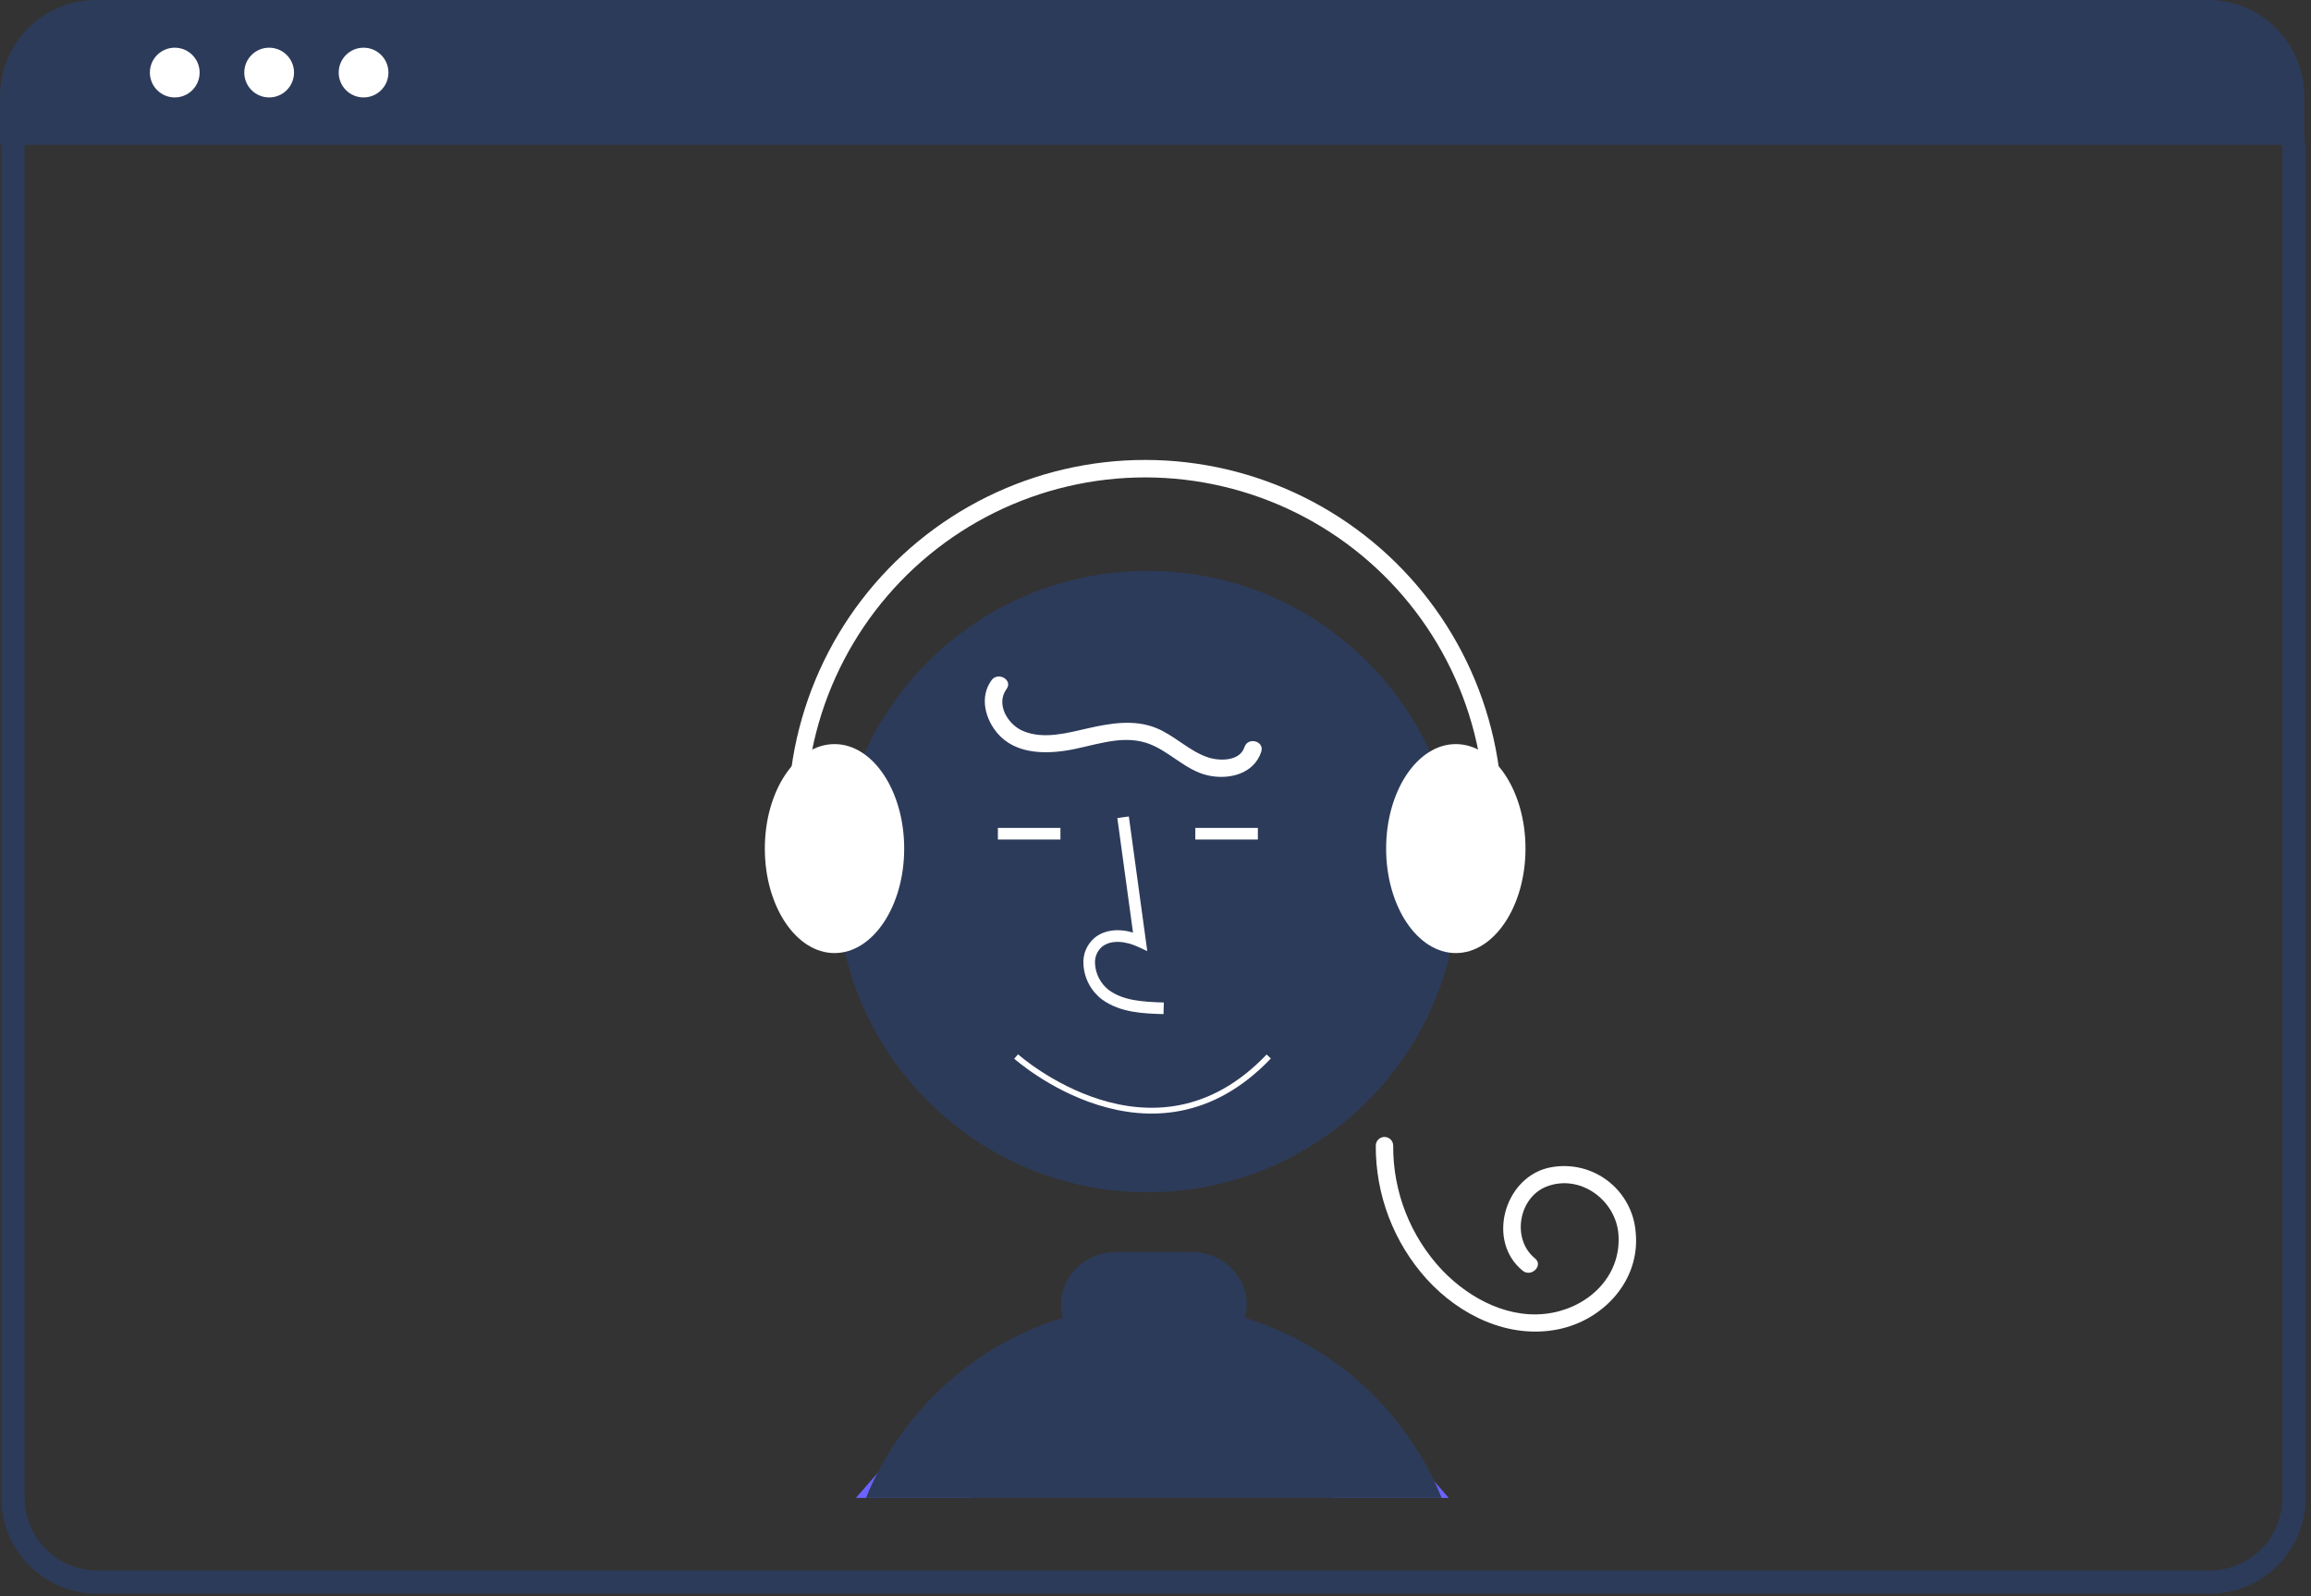 <svg width="398" height="275" viewBox="0 0 398 275" fill="none" xmlns="http://www.w3.org/2000/svg">
<rect x="0" y="0" width="398" height="275" fill="#333333" stroke="none"/>
<path d="M6.485 268.295C3.766 265.577 2.237 261.891 2.232 258.047V25.895C2.236 23.22 3.3 20.656 5.191 18.765C7.082 16.873 9.647 15.809 12.322 15.806H384.773C387.503 15.809 390.12 16.895 392.051 18.826C393.982 20.757 395.068 23.375 395.071 26.105V258.046C395.067 261.89 393.537 265.577 390.818 268.295C388.1 271.014 384.414 272.543 380.569 272.548H16.735C12.89 272.543 9.204 271.014 6.485 268.295Z" stroke="#2D3B5A" stroke-width="4"/>
<path d="M394.34 22.45H2.5V16.552C2.506 12.825 3.989 9.253 6.625 6.619C9.261 3.985 12.834 2.503 16.561 2.5H380.279C384.006 2.503 387.579 3.985 390.215 6.619C392.851 9.254 394.335 12.826 394.34 16.553V22.45Z" fill="#2D3B5A" stroke="#2D3B5A" stroke-width="5"/>
<path d="M30.096 16.784C32.462 16.784 34.379 14.866 34.379 12.5C34.379 10.135 32.462 8.217 30.096 8.217C27.73 8.217 25.812 10.135 25.812 12.5C25.812 14.866 27.73 16.784 30.096 16.784Z" fill="white"/>
<path d="M46.354 16.784C48.719 16.784 50.637 14.866 50.637 12.5C50.637 10.135 48.719 8.217 46.354 8.217C43.988 8.217 42.07 10.135 42.07 12.5C42.07 14.866 43.988 16.784 46.354 16.784Z" fill="white"/>
<path d="M62.614 16.784C64.979 16.784 66.897 14.866 66.897 12.5C66.897 10.135 64.979 8.217 62.614 8.217C60.248 8.217 58.33 10.135 58.33 12.5C58.33 14.866 60.248 16.784 62.614 16.784Z" fill="white"/>
<path d="M161.328 252.714C160.021 251.573 158.336 250.958 156.601 250.989C154.865 251.021 153.204 251.696 151.938 252.884C151.768 253.041 151.608 253.208 151.458 253.384L151.088 253.814L151.078 253.824L147.398 258.044H167.448L161.328 252.714Z" fill="#6C63FF"/>
<path d="M197.642 205.38C227.2 205.38 251.161 181.418 251.161 151.86C251.161 122.303 227.2 98.341 197.642 98.341C168.084 98.341 144.123 122.303 144.123 151.86C144.123 181.418 168.084 205.38 197.642 205.38Z" fill="#2D3B5A"/>
<path d="M247.049 255.224L245.439 253.384C245.29 253.208 245.129 253.041 244.959 252.884C243.694 251.696 242.032 251.021 240.297 250.989C238.562 250.958 236.877 251.573 235.569 252.714L229.449 258.044H249.499L247.049 255.224Z" fill="#6C63FF"/>
<path d="M200.379 174.696L200.434 172.696C196.714 172.593 193.433 172.359 190.969 170.559C190.27 170.019 189.695 169.335 189.285 168.554C188.874 167.773 188.636 166.912 188.587 166.03C188.544 165.492 188.626 164.95 188.825 164.448C189.025 163.946 189.338 163.497 189.74 163.136C191.376 161.754 194.009 162.201 195.928 163.081L197.583 163.84L194.41 140.649L192.428 140.921L195.127 160.647C192.52 159.881 190.104 160.211 188.449 161.608C187.814 162.163 187.315 162.857 186.993 163.636C186.67 164.416 186.532 165.259 186.589 166.101C186.647 167.285 186.964 168.442 187.517 169.491C188.069 170.541 188.845 171.456 189.789 172.174C192.956 174.488 197.072 174.604 200.379 174.696Z" fill="white"/>
<path d="M182.629 142.622H171.857V144.622H182.629V142.622Z" fill="white"/>
<path d="M216.629 142.622H205.857V144.622H216.629V142.622Z" fill="white"/>
<path d="M247.048 255.224C247.488 256.144 247.898 257.094 248.278 258.044H149.148C149.72 256.606 150.364 255.197 151.078 253.824L151.088 253.814C152.746 250.563 154.737 247.494 157.028 244.654C158.238 243.153 159.526 241.718 160.888 240.354C167.069 234.164 174.675 229.587 183.038 227.024C182.605 225.486 182.612 223.858 183.058 222.324C183.665 220.38 184.883 218.683 186.532 217.487C188.18 216.29 190.171 215.658 192.208 215.684H205.248C207.281 215.656 209.269 216.287 210.915 217.482C212.56 218.677 213.775 220.372 214.378 222.314C214.825 223.851 214.832 225.483 214.398 227.024C219.799 228.678 224.902 231.179 229.518 234.434C230.448 235.084 231.348 235.764 232.218 236.474C238.51 241.528 243.579 247.937 247.048 255.224H247.048Z" fill="#2D3B5A"/>
<path d="M143.719 164.183C137.102 164.183 131.719 156.108 131.719 146.183C131.719 136.257 137.102 128.183 143.719 128.183C150.336 128.183 155.719 136.257 155.719 146.183C155.719 156.108 150.336 164.183 143.719 164.183Z" fill="white"/>
<path d="M250.719 164.183C244.102 164.183 238.719 156.108 238.719 146.183C238.719 136.257 244.102 128.183 250.719 128.183C257.335 128.183 262.719 136.257 262.719 146.183C262.719 156.108 257.335 164.183 250.719 164.183Z" fill="white"/>
<path d="M254.086 161.367C253.848 161.367 253.614 161.31 253.402 161.201C253.19 161.092 253.007 160.935 252.868 160.741C252.729 160.548 252.638 160.324 252.603 160.089C252.568 159.853 252.589 159.613 252.665 159.387C255.532 150.862 256.394 141.79 255.185 132.878C253.976 123.965 250.728 115.451 245.694 107.998C240.659 100.545 233.974 94.352 226.157 89.903C218.341 85.453 209.604 82.866 200.624 82.342C191.645 81.818 182.667 83.372 174.386 86.882C166.105 90.393 158.745 95.765 152.878 102.583C147.011 109.4 142.795 117.478 140.557 126.19C138.32 134.901 138.122 144.012 139.978 152.812C140.059 153.201 139.982 153.606 139.765 153.939C139.548 154.271 139.207 154.504 138.819 154.586C138.43 154.668 138.025 154.593 137.692 154.376C137.358 154.16 137.125 153.82 137.042 153.431C135.089 144.179 135.297 134.6 137.649 125.44C140 116.281 144.432 107.787 150.6 100.619C156.769 93.451 164.507 87.801 173.213 84.11C181.92 80.419 191.361 78.786 200.801 79.337C210.242 79.888 219.428 82.609 227.646 87.287C235.865 91.966 242.893 98.477 248.185 106.314C253.478 114.151 256.892 123.103 258.162 132.474C259.431 141.845 258.523 151.383 255.508 160.346C255.407 160.643 255.216 160.902 254.961 161.085C254.706 161.268 254.4 161.367 254.086 161.367V161.367Z" fill="white"/>
<path d="M170.757 117.185C168.638 120.078 169.683 123.976 171.916 126.47C174.821 129.716 179.454 129.92 183.477 129.318C187.992 128.642 192.78 126.527 197.35 127.952C201.246 129.167 204.025 132.7 208.071 133.588C211.66 134.375 215.952 133.333 217.21 129.508C217.815 127.669 214.919 126.881 214.318 128.71C213.504 131.185 209.989 131.135 207.976 130.45C204.749 129.351 202.262 126.679 199.091 125.403C195.351 123.898 191.295 124.577 187.488 125.434C183.899 126.242 179.77 127.44 176.195 125.931C173.55 124.814 171.445 121.296 173.348 118.699C174.49 117.14 171.888 115.642 170.757 117.185V117.185Z" fill="white"/>
<path d="M236.936 197.308C236.883 205.83 240.024 214.063 245.74 220.384C251.396 226.591 259.816 230.708 268.313 229.005C276.138 227.436 282.496 220.598 281.702 212.325C281.571 210.533 281.05 208.792 280.176 207.222C279.303 205.652 278.097 204.291 276.644 203.235C275.19 202.179 273.524 201.452 271.761 201.106C269.998 200.76 268.181 200.802 266.436 201.23C259.003 203.159 256.041 213.871 262.235 218.899C263.721 220.106 265.856 217.996 264.356 216.778C260.262 213.454 261.527 206.182 266.469 204.359C272.223 202.236 278.319 206.802 278.732 212.684C279.223 219.659 273.88 224.911 267.328 226.147C260.24 227.485 253.213 223.857 248.41 218.85C242.906 213.036 239.869 205.315 239.936 197.308C239.923 196.919 239.759 196.551 239.479 196.281C239.199 196.01 238.825 195.859 238.436 195.859C238.047 195.859 237.673 196.01 237.393 196.281C237.114 196.551 236.95 196.919 236.936 197.308V197.308Z" fill="white"/>
<path d="M175 182C175 182 198.5 203 218.5 182" stroke="white"/>
</svg>

